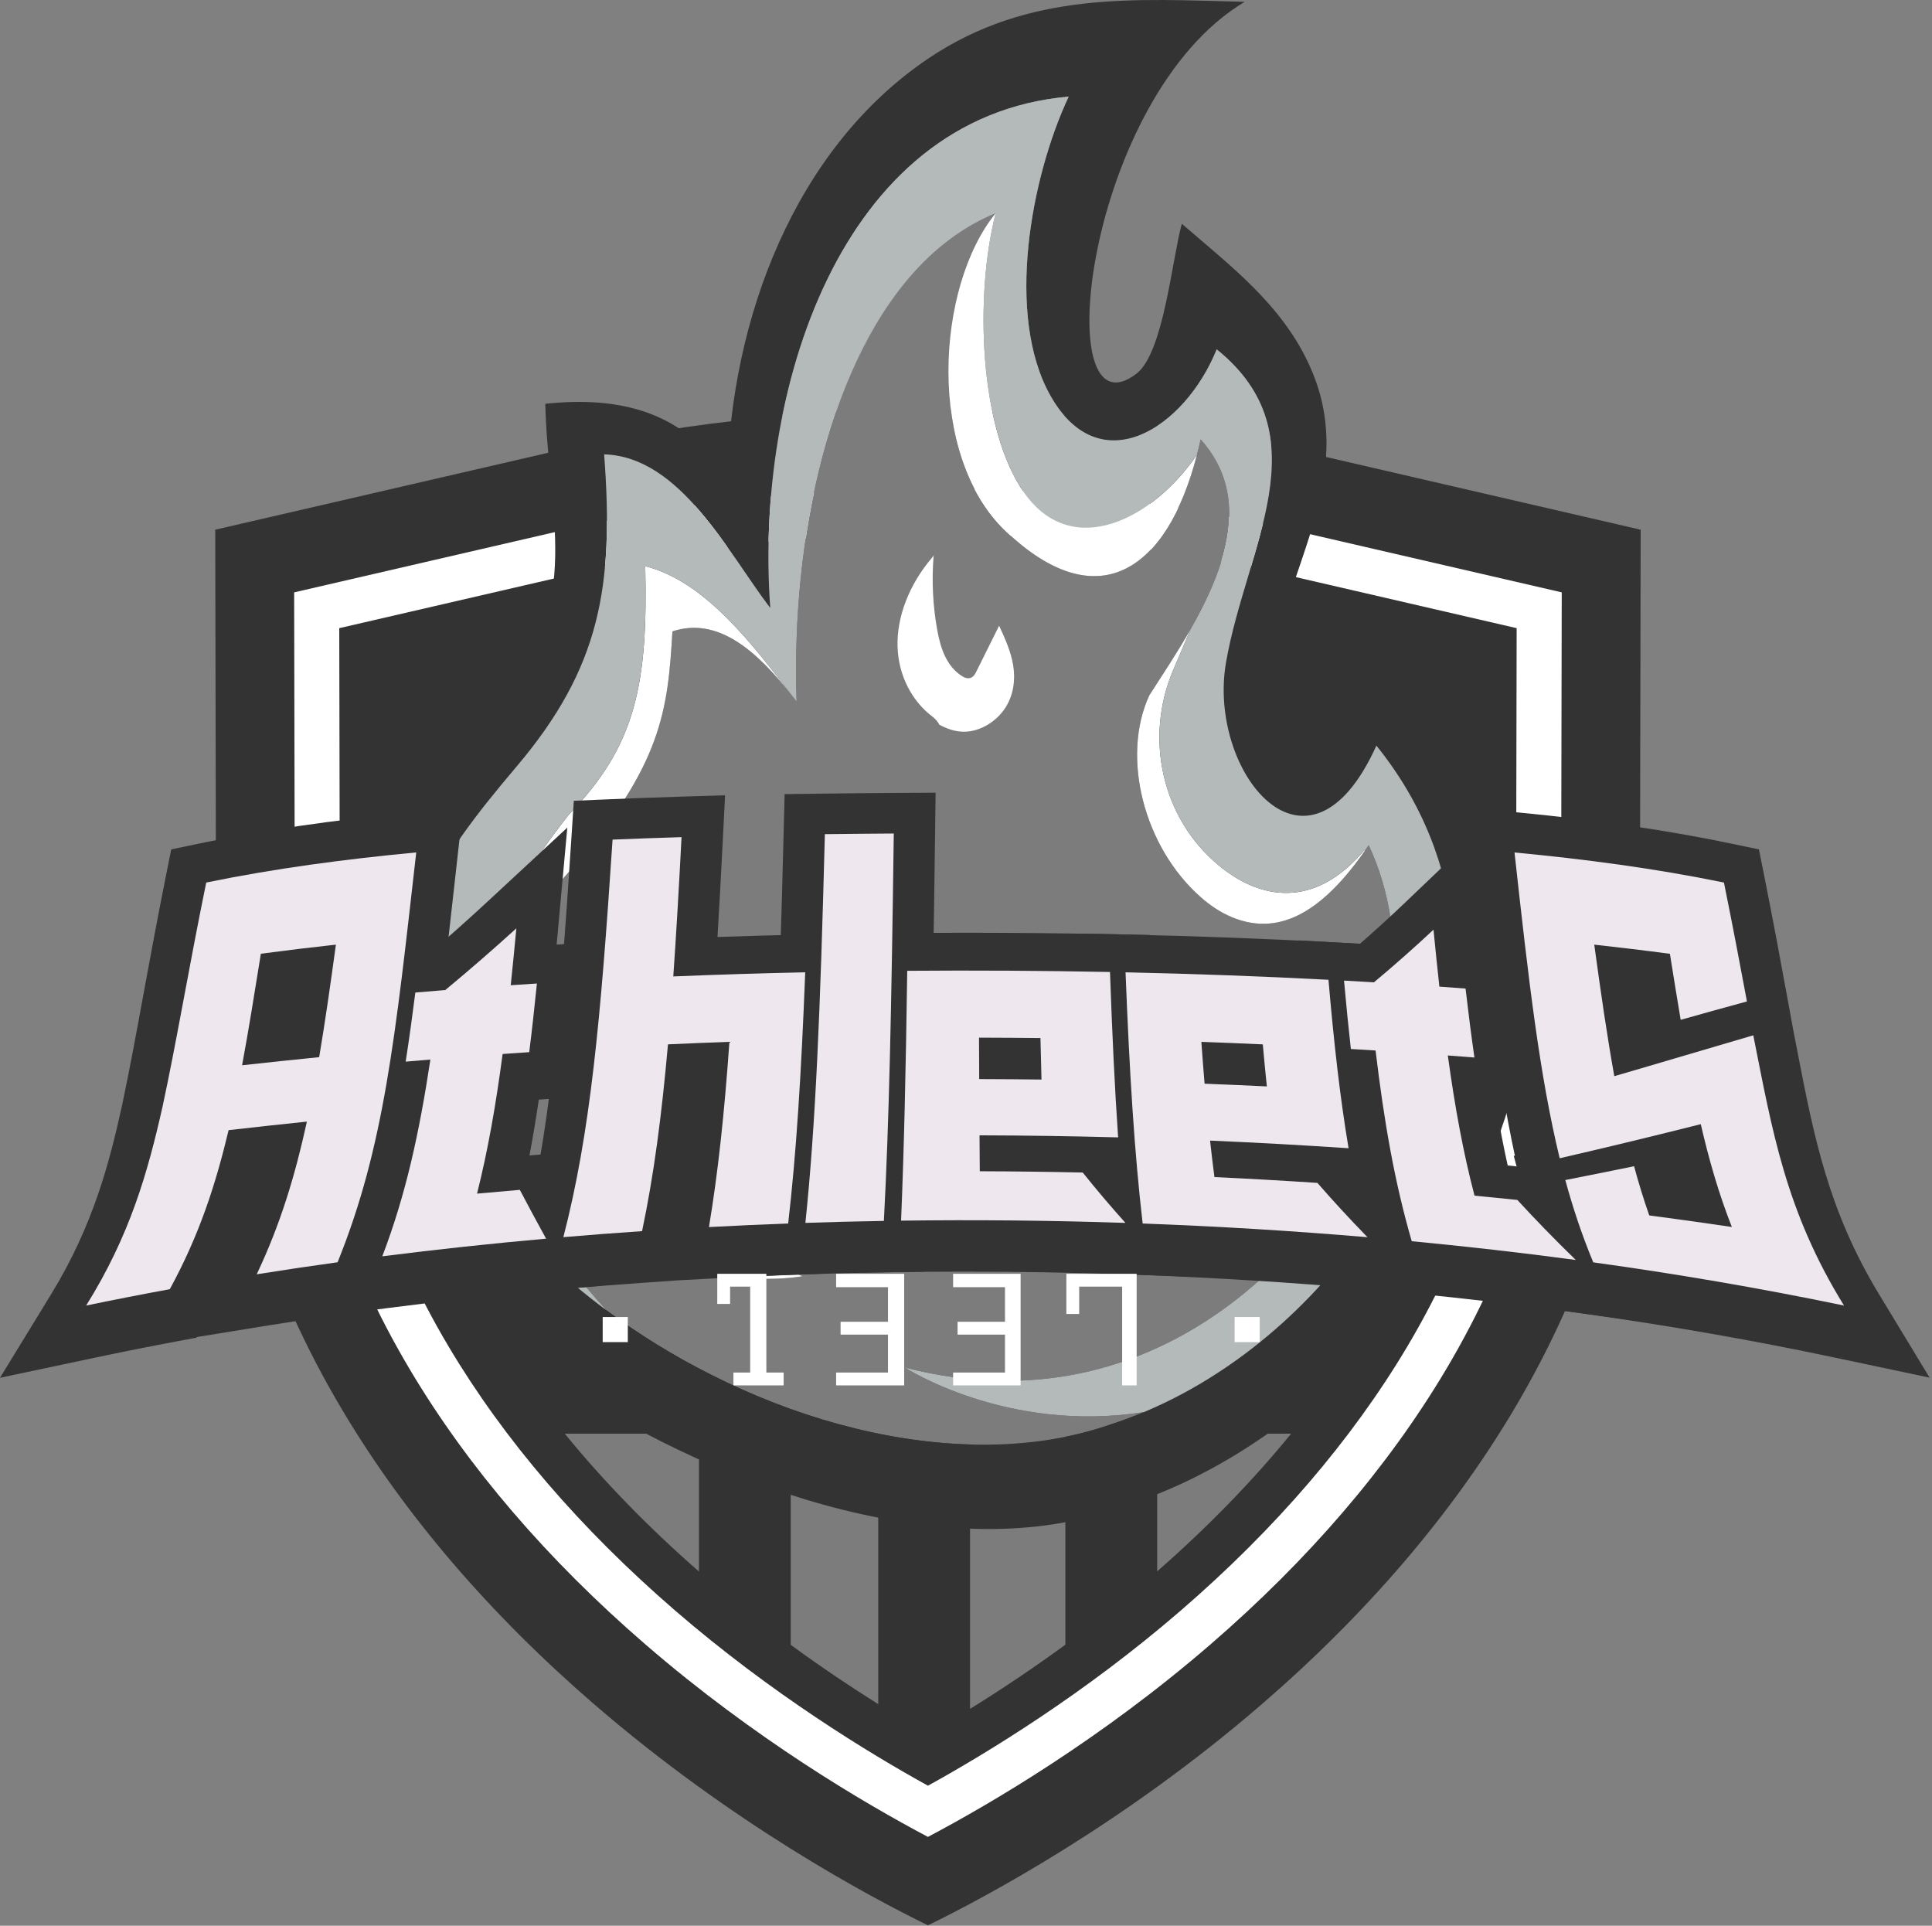 <svg width="601" height="599" viewBox="0 0 601 599" fill="none" xmlns="http://www.w3.org/2000/svg">
<rect x="0" y="0" width="601" height="599" fill="#808080" stroke="none"/>
<g clip-path="url(#clip0_613_169)">
<path d="M66.953 164.766L67.247 313.849C70.005 357.522 83.219 399.513 106.523 438.659C125.888 471.185 152.243 501.96 184.855 530.126C227.57 567.017 270.047 589.775 288.665 598.866C307.283 589.775 349.76 567.017 392.475 530.126C425.088 501.958 451.442 471.184 470.807 438.659C494.111 399.513 507.325 357.523 510.083 313.849L510.377 164.766L407.908 141.084C329.319 122.921 248.012 122.921 169.422 141.084L66.953 164.766Z" fill="#333333"/>
<path d="M288.661 571.361C268.799 560.858 234.774 540.852 200.875 511.576C170.259 485.133 145.6 456.381 127.584 426.121C106.42 390.571 94.367 352.527 91.756 313.034L91.502 184.254L174.939 164.97C212.242 156.349 250.504 151.977 288.661 151.977C326.819 151.977 365.08 156.349 402.383 164.97L485.821 184.254L485.568 313.034C482.956 352.528 470.904 390.57 449.739 426.121C431.722 456.381 407.063 485.132 376.448 511.576C342.551 540.851 308.524 560.858 288.661 571.361Z" fill="white"/>
<path d="M288.665 555.437C270.095 545.188 239.882 526.751 210.034 500.973C180.559 475.516 156.869 447.921 139.624 418.953C119.682 385.457 108.291 349.658 105.766 312.55L105.535 195.387L178.096 178.618C214.369 170.234 251.57 165.984 288.665 165.984C325.759 165.984 362.96 170.234 399.232 178.618L471.794 195.387L471.563 312.55C469.038 349.659 457.648 385.457 437.705 418.954C420.462 447.917 396.771 475.513 367.295 500.973C337.446 526.751 307.233 545.188 288.665 555.437Z" fill="#333333"/>
<path d="M301.758 531.54C310.876 525.896 320.936 519.237 331.414 511.578V445.947H301.758V531.54Z" fill="#7C7C7C"/>
<path d="M273.204 445.947H245.984V511.629C255.534 518.608 264.746 524.766 273.204 530.07V445.947Z" fill="#7C7C7C"/>
<path d="M359.965 445.946V488.761C375.644 475.052 389.575 460.74 401.636 445.946H359.965Z" fill="#7C7C7C"/>
<path d="M217.433 445.947H175.693C187.774 460.765 201.727 475.098 217.433 488.824V445.947Z" fill="#7C7C7C"/>
<path d="M197.688 287.341C197.688 287.341 197.359 377.413 249.654 396.956C249.654 396.956 156.469 414.632 197.688 287.341ZM150.591 338.289C150.801 339.384 151.03 340.478 151.279 341.571C151.775 343.757 152.347 345.939 152.992 348.114C153.637 350.289 154.354 352.459 155.14 354.62C157.105 360.022 159.501 365.373 162.272 370.645C163.935 373.807 165.733 376.941 167.654 380.04C168.935 382.106 170.27 384.156 171.657 386.189C172.35 387.205 173.057 388.217 173.775 389.224C175.212 391.239 176.699 393.235 178.232 395.211C181.491 399.414 184.964 403.521 188.605 407.522C198.699 415.024 209.544 421.731 220.802 427.39C246.771 440.615 275.117 448.556 301.803 449.303C316.927 449.727 331.52 447.847 344.84 443.288C348.58 442.103 352.265 440.733 355.895 439.213C313.213 445.961 281.528 425.39 281.528 425.39C362.763 446.19 407.958 381.857 412.885 374.393C413.152 373.989 413.308 373.742 413.338 373.694C415.894 368.88 418.257 363.965 420.409 358.986C434.404 326.608 439.163 291.467 425.773 262.887C425.363 263.498 424.956 264.084 424.549 264.668C408.509 287.682 394.91 290.024 383.407 285.369C379.753 283.891 376.461 281.657 373.505 279.049C355.729 263.366 348.715 235.382 357.51 216.305C361.394 210.231 366.062 203.255 370.302 195.824C381.276 176.589 389.37 154.301 373.498 136.683C373.14 138.315 372.752 139.892 372.349 141.445C362.867 178.036 341.099 192.139 312.851 165.193C288.15 141.694 291.099 89.224 309.746 66.293C308.779 66.687 307.83 67.115 306.887 67.556C306.744 67.623 306.595 67.68 306.453 67.748C303.208 69.297 300.107 71.125 297.146 73.201C295.558 74.314 294.011 75.498 292.504 76.752C292.317 76.908 292.129 77.064 291.943 77.222C290.881 78.125 289.837 79.061 288.815 80.031C288.203 80.612 287.597 81.203 286.999 81.808C258.082 111.056 246.011 167.423 247.821 218.247C247.82 218.247 247.82 218.246 247.819 218.245C247.311 217.581 246.8 216.923 246.286 216.271C235.437 202.478 223.358 191.729 209.173 196.389C207.739 221.017 205.921 237.815 177.875 270.177C162.562 287.846 150.609 298.759 149.09 318.45C148.647 324.19 149.083 330.669 150.591 338.289Z" fill="#7C7C7C"/>
<path d="M197.69 287.341C197.69 287.341 197.36 377.413 249.655 396.956C249.655 396.956 156.471 414.632 197.69 287.341ZM175.221 325.704C175.195 325.584 175.166 325.464 175.156 325.341C175.114 324.817 175.236 324.344 175.462 323.936C175.207 324.19 175.022 324.467 174.991 324.78C174.955 325.146 175.053 325.448 175.221 325.704ZM279.212 201.175C279.474 210.143 283.724 218.152 290.115 222.947C290.52 223.254 290.935 223.635 291.276 224.029C291.652 224.463 291.964 224.934 292.224 225.427C294.569 226.671 297.103 227.619 299.951 227.601C305.015 227.569 310.059 224.313 312.708 220.204C315.357 216.095 315.883 211.316 315.178 206.967C314.473 202.617 312.63 198.601 310.8 194.63C308.445 199.372 306.09 204.115 303.734 208.858C303.353 209.626 302.883 210.476 302.018 210.821C301.042 211.211 300.017 210.783 299.234 210.285C294.345 207.176 292.566 201.491 291.568 196.044C290.208 188.618 289.816 180.954 290.394 173.24C290.406 173.082 290.431 172.901 290.461 172.71C290.302 172.985 290.117 173.256 289.895 173.517C289.879 173.536 289.864 173.554 289.847 173.573C282.66 181.996 278.906 192.214 279.212 201.175ZM372.253 342.628C368.624 347.045 364.227 351.238 358.588 351.318C357.684 351.331 356.616 351.144 356.011 350.235C355.474 349.429 355.524 348.387 355.604 347.469C356.1 341.8 356.597 336.131 357.094 330.462C353.536 333.06 349.946 335.69 347.124 339.27C344.301 342.849 342.275 347.517 342.348 352.773C342.421 358.028 344.911 363.858 349.079 366.75C350.956 368.053 352.988 368.669 355.047 368.964C355.507 368.799 355.991 368.678 356.517 368.66C356.559 368.659 356.6 368.658 356.641 368.657C362.491 368.481 368.122 367.308 373.003 365.029C377.868 362.725 381.912 359.285 384.649 354.88C387.488 350.543 388.709 344.999 388.995 339.041C389.028 338.292 389.06 337.545 389.092 336.796C389.159 336.066 389.158 335.305 389.051 334.486C388.924 332.9 388.795 331.315 388.668 329.729C388.653 328.189 388.158 326.469 387.902 324.844C387.602 323.204 387.303 321.564 387.006 319.925C386.937 319.55 386.869 319.175 386.801 318.8C386.779 318.682 386.77 318.567 386.752 318.449C385.928 319.463 385.43 321.454 384.966 322.435C381.471 329.817 377.201 336.605 372.253 342.628ZM357.512 216.304C348.717 235.382 355.73 263.366 373.507 279.049C376.462 281.657 379.754 283.891 383.408 285.369C394.912 290.024 408.511 287.681 424.55 264.668C424.511 264.587 424.476 264.504 424.436 264.423C408.829 282.96 391.893 279.826 379.001 269.077C361.391 254.395 355.977 229.619 364.918 208.506C366.684 204.334 368.54 200.097 370.304 195.824C366.064 203.255 361.395 210.231 357.512 216.304ZM312.852 165.192C341.1 192.139 362.869 178.036 372.351 141.445C358.345 161.888 333.587 174.044 318.85 153.614C304.351 133.513 303.254 91.314 309.748 66.293C291.101 89.224 288.152 141.694 312.852 165.192ZM268.701 107.814C252.998 138.436 246.456 179.912 247.821 218.245L247.822 218.247C246.457 179.913 252.998 138.437 268.701 107.814ZM278.417 91.95C276.722 94.26 275.109 96.688 273.561 99.199C275.11 96.688 276.722 94.26 278.417 91.95ZM167.656 380.04C165.734 376.941 163.937 373.807 162.274 370.644C163.936 373.807 165.734 376.941 167.656 380.04ZM177.877 270.176C205.922 237.815 207.741 221.017 209.175 196.389C223.36 191.729 235.438 202.477 246.288 216.271C234.649 201.219 219.593 180.826 200.72 176.111C201.559 212.403 198.007 231.78 176.924 253.398C162.147 272.469 149.711 291.267 149.092 318.449C150.61 298.758 162.564 287.846 177.877 270.176Z" fill="white"/>
<path d="M160.498 238.667C186.779 207.721 191.049 182.338 187.931 141.332C211.565 141.971 226.401 171.768 239.608 189.108C234.697 122.371 260.853 36.365 332.443 30.043C320.685 55.084 312.64 98.121 326.816 123.182C342.185 150.223 368.549 133.241 378.491 108.664C411.654 135.464 387.642 170.017 381.394 206.007C375.459 239.817 406.778 279.27 428.166 231.927C456.693 267.259 458.932 311.291 441.404 352.378C438.387 359.469 434.784 366.428 430.684 373.168C414.563 399.665 390.574 422.668 362.618 436.176C360.399 437.248 358.158 438.264 355.892 439.213C352.262 440.734 348.576 442.103 344.837 443.289C331.516 447.848 316.924 449.727 301.799 449.303C275.113 448.557 246.767 440.615 220.798 427.391C209.541 421.732 198.696 415.024 188.602 407.522H188.601C162.172 387.879 140.915 362.763 131.072 336.571C115.649 295.164 136.274 267.303 160.498 238.667ZM173.256 429.404C227.488 465.881 298.27 486.866 346.997 469.273C411.167 450.406 469.63 382.59 475.494 312.424C480.537 254.208 448.82 226.766 414.705 191.092C414.083 203.111 416.776 215.385 413.034 226.931C401.44 261.998 392.27 218.883 395.808 203.615C403.103 172.164 421.554 145.264 407.516 114.056C398.861 94.634 382.374 82.43 367.63 69.596C364.536 80.98 361.966 109.498 353.636 116.152C325.776 137.649 337.609 30.079 387.208 0.564C353.372 -0.23 320.284 -2.997 288.784 18.188C247.092 46.285 227.343 99.405 226.201 148.993C213.235 127.978 192.716 123.115 169.625 125.607C170.424 159.761 181.562 187.962 156.064 216.328C133.312 241.295 108.697 256.3 98.796 288.044C81.271 336.901 118.653 393.166 173.256 429.404Z" fill="#333333"/>
<path d="M131.072 336.57C140.915 362.762 162.171 387.878 188.601 407.521C184.96 403.52 181.487 399.413 178.228 395.211C176.695 393.235 175.209 391.239 173.771 389.224C173.053 388.217 172.347 387.205 171.653 386.188C170.267 384.156 168.931 382.105 167.65 380.04C165.729 376.941 163.931 373.807 162.269 370.644C159.497 365.373 157.102 360.021 155.137 354.619C154.35 352.458 153.633 350.289 152.989 348.113C152.344 345.938 151.771 343.756 151.275 341.57C151.027 340.477 150.798 339.383 150.588 338.288C149.08 330.669 148.644 324.189 149.087 318.449C149.705 291.267 162.141 272.468 176.919 253.397C198.002 231.78 201.554 212.403 200.715 176.111C219.587 180.826 234.643 201.218 246.283 216.271C246.796 216.923 247.308 217.58 247.815 218.245C246.007 167.422 258.079 111.055 286.996 81.806C287.593 81.202 288.2 80.611 288.811 80.03C289.834 79.06 290.877 78.124 291.94 77.222C292.126 77.063 292.313 76.907 292.501 76.751C294.007 75.497 295.555 74.313 297.142 73.201C301.091 70.432 305.286 68.105 309.742 66.292C303.249 91.314 304.345 133.513 318.845 153.614C333.582 174.044 358.339 161.888 372.346 141.445C372.748 139.892 373.136 138.314 373.494 136.682C389.367 154.301 381.273 176.589 370.299 195.823C368.534 200.097 366.679 204.334 364.912 208.506C355.972 229.619 361.386 254.394 378.996 269.077C391.888 279.826 408.824 282.96 424.431 264.423C424.471 264.504 424.505 264.587 424.545 264.668C424.952 264.084 425.36 263.497 425.77 262.886C439.16 291.466 434.4 326.608 420.406 358.985C418.254 363.964 415.89 368.879 413.334 373.693C413.304 373.741 413.148 373.988 412.882 374.392C407.954 381.857 362.759 446.189 281.524 425.39C281.524 425.39 313.21 445.96 355.892 439.213C358.158 438.263 360.399 437.247 362.618 436.175C390.574 422.668 414.563 399.664 430.684 373.167C434.784 366.428 438.387 359.468 441.404 352.377C458.932 311.291 456.693 267.258 428.166 231.926C406.778 279.27 375.459 239.816 381.394 206.006C387.642 170.016 411.654 135.463 378.491 108.664C368.549 133.24 342.185 150.222 326.816 123.181C312.64 98.12 320.685 55.083 332.443 30.041C260.853 36.364 234.696 122.37 239.608 189.107C226.401 171.767 211.565 141.97 187.931 141.331C191.049 182.337 186.779 207.72 160.498 238.666C136.274 267.302 115.649 295.164 131.072 336.57Z" fill="#B4BABA"/>
<path d="M15.908 402.565C29.038 381.115 34.037 361.66 38.025 343.571C40.333 332.657 42.437 321.2 44.663 309.073C46.746 297.731 48.9 286.003 51.569 272.674L53.266 264.203L61.569 262.464C81.393 258.312 103.213 255.118 128.275 252.7L144.035 251.179L142.245 267.222C141.955 269.823 141.671 272.377 141.392 274.887C138.336 302.373 135.922 324.083 132.435 343.954C128.606 365.773 123.823 383.266 116.925 400.676L114.141 407.705L106.778 408.744C98.418 409.924 90.041 411.196 81.881 412.523L61.255 415.879L61.151 416.073L55.136 417.199C46.572 418.803 37.916 420.528 29.412 422.329L0 428.554L15.908 402.565Z" fill="#333333"/>
<path d="M106.926 389.213C111.733 376.364 115.362 362.865 118.473 345.947L110.982 346.607L113.506 330.099C114.497 323.62 115.463 316.571 116.46 308.549L117.766 298.045L128.108 297.145C129.852 296.993 131.628 296.841 133.411 296.691C139.731 291.275 145.965 285.719 151.985 280.135L176.477 257.422L173.413 291.041C173.327 291.977 173.242 292.9 173.158 293.811L181.305 293.283L179.795 308.641C178.999 316.748 178.206 323.977 177.374 330.741L176.055 341.456L167.611 342.034C166.699 348.191 165.736 353.944 164.705 359.401L169.115 359.025L173.074 366.707C175.692 371.786 178.325 376.776 181.125 381.964L190.619 399.549L171.014 401.33C153.999 402.876 137.019 404.743 120.544 406.879L99.283 409.636L106.926 389.213Z" fill="#333333"/>
<path d="M162.816 384.525C170.719 353.367 173.926 319.809 177.742 260.816L178.502 249.083L190.02 248.591C196.881 248.298 204.149 248.032 211.623 247.802L225.555 247.373L224.837 261.571C224.269 272.786 223.732 282.57 223.194 291.451C232.138 291.138 241.179 290.881 250.208 290.68L263.854 290.377L263.32 304.289C261.974 339.36 260.366 363.488 257.943 384.966L256.682 396.144L245.659 396.56C237.547 396.865 229.328 397.245 221.228 397.687L210.308 398.283L210.306 398.292L200.607 398.965C192.495 399.527 184.33 400.164 176.339 400.859L158.275 402.427L162.816 384.525Z" fill="#333333"/>
<path d="M237.767 381.927C241.006 350.018 242.371 314.321 243.758 259.61L244.078 247.009L256.435 246.85C263.441 246.76 270.68 246.691 277.952 246.646L291.045 246.564L290.873 259.918C290.182 313.522 289.454 350.902 287.778 383.342L287.147 395.542L275.171 395.75C267.083 395.89 258.94 396.098 250.968 396.369L236.25 396.868L237.767 381.927Z" fill="#333333"/>
<path d="M349.67 396.377C333.277 395.819 316.637 395.535 300.213 395.535C293.668 395.535 287.026 395.58 280.473 395.669L266.906 395.853L267.471 382.025C268.328 361.061 268.899 337.461 269.379 303.113L269.558 290.299L282.121 290.201C288.143 290.153 294.239 290.129 300.238 290.129C315.337 290.129 330.58 290.281 345.545 290.581L357.698 290.825L358.128 303.215C358.856 324.197 359.653 340.731 360.634 355.25L361.607 369.634L355.28 369.461C356.708 371.146 358.168 372.838 359.668 374.548L379.726 397.401L349.67 396.377Z" fill="#333333"/>
<path d="M424.299 400.877C401.492 398.894 378.169 397.444 354.978 396.567L343.961 396.15L342.696 384.98C340.263 363.503 338.649 339.373 337.298 304.295L336.762 290.38L350.412 290.684C371.999 291.166 393.369 291.967 413.926 293.066L425.091 293.662L426.05 305.024C427.884 326.751 429.772 342.909 432.173 357.414L434.881 373.775L429.644 373.417C431.255 375.161 432.902 376.915 434.593 378.688L458.612 403.86L424.299 400.877Z" fill="#333333"/>
<path d="M488.485 408.027C472.025 405.775 455.021 403.792 437.945 402.133L429.264 401.289L426.83 392.748C422.491 377.518 419.236 361.237 416.523 341.005L408.673 340.529L407.465 329.571C406.717 322.797 406.013 315.603 405.31 307.579L403.988 292.503L418.806 293.333C420.238 293.414 421.651 293.494 423.033 293.575C427.862 289.361 432.598 285.041 437.156 280.689L456.193 262.514L458.715 288.986C458.948 291.437 459.177 293.792 459.404 296.07L467.442 296.695L468.662 307.426C469.566 315.385 470.453 322.423 471.374 328.944L473.662 345.15L465.527 344.5C466.607 350.945 467.757 356.896 469.007 362.511C470.468 362.662 471.916 362.814 473.346 362.967L478.182 363.483L481.471 367.135C487.108 373.397 492.888 379.452 499.14 385.647L527.054 413.303L488.485 408.027Z" fill="#333333"/>
<path d="M571.015 422.329C545.667 416.965 520.43 412.532 493.862 408.775L486.584 407.746L483.765 400.824C480.832 393.621 478.272 386.23 475.992 378.368L475.667 378.444L473.495 369.248L470.898 359.544L471.249 359.474C465.852 334.566 462.699 307.323 458.363 267.195L456.635 251.199L472.341 252.718C497.333 255.136 519.09 258.324 538.857 262.465L547.167 264.205L548.858 272.685C551.703 286.947 554.064 299.746 556.054 310.623L557.862 320.51L557.998 321.205C558.376 323.134 558.746 325.045 559.113 326.94C564.266 353.534 568.717 376.502 584.547 402.613L600.25 428.515L571.015 422.329Z" fill="#333333"/>
<path d="M99.286 328.828C101.102 318.068 102.758 306.563 104.49 293.828C96.705 294.683 88.923 295.62 81.149 296.653C79.137 309.219 77.3 320.6 75.308 331.352C83.301 330.465 91.293 329.625 99.286 328.828ZM129.483 265.143C122.955 322.505 119.578 356.589 105.017 392.621C96.668 393.776 88.288 395.02 79.857 396.365C87.363 380.544 91.877 365.303 95.465 348.873C87.343 349.715 79.227 350.6 71.114 351.527C67.138 368.202 62.065 384.091 52.816 401C44.244 402.573 35.588 404.262 26.801 406.085C40.406 384.294 45.948 364.751 50.566 344.212C55.012 323.605 58.534 302.003 64.151 274.511C85.611 270.104 107.502 267.223 129.483 265.143Z" fill="#EEE8EE"/>
<path d="M169.875 385.282C152.951 386.789 135.988 388.604 118.924 390.774C126.284 371.49 130.433 352.357 133.882 329.57C131.32 329.782 128.757 329.998 126.195 330.219C127.256 323.415 128.242 316.289 129.2 308.727C131.722 308.512 134.244 308.303 136.766 308.098C137.348 308.053 137.93 308.004 138.512 307.958C145.98 301.764 153.348 295.374 160.625 288.758C160.051 294.932 159.471 300.819 158.874 306.456C161.589 306.271 164.303 306.094 167.016 305.922C166.262 313.448 165.477 320.532 164.631 327.269C161.871 327.455 159.111 327.645 156.353 327.842C154.234 343.812 151.774 357.868 148.393 371.275C152.831 370.867 157.268 370.477 161.706 370.105C164.445 375.317 167.162 380.356 169.875 385.282Z" fill="#EEE8EE"/>
<path d="M250.486 302.432C249.226 334.627 247.714 358.574 245.183 380.561C236.972 380.865 228.758 381.236 220.54 381.676C223.4 364.513 225.331 346.302 226.907 324.062C220.535 324.29 214.163 324.55 207.791 324.84C205.814 347.181 203.395 365.514 199.735 382.94C191.58 383.495 183.418 384.118 175.248 384.813C183.634 352.4 186.815 317.86 190.556 261.16C197.707 260.86 204.859 260.608 212.01 260.392C211.18 276.46 210.35 290.753 209.445 303.716C223.13 303.154 236.81 302.729 250.486 302.432Z" fill="#EEE8EE"/>
<path d="M256.599 259.464C263.745 259.373 270.89 259.308 278.034 259.264C277.304 314.694 276.561 349.279 274.954 379.761C266.819 379.899 258.682 380.102 250.543 380.373C253.722 349.673 255.161 315.08 256.599 259.464Z" fill="#EEE8EE"/>
<path d="M304.547 322.753C304.566 327.209 304.586 331.499 304.607 335.647C311.066 335.663 317.525 335.708 323.984 335.789C323.87 331.636 323.763 327.342 323.66 322.882C317.289 322.81 310.918 322.767 304.547 322.753ZM304.708 353.143C304.732 356.971 304.759 360.688 304.787 364.317C315.463 364.347 326.139 364.479 336.815 364.715C341.094 370.06 345.508 375.252 350.099 380.381C326.824 379.603 303.567 379.372 280.303 379.68C281.21 357.916 281.763 334.041 282.22 301.964C303.244 301.802 324.264 301.922 345.293 302.336C345.993 322.114 346.787 338.776 347.821 353.78C333.452 353.392 319.08 353.179 304.708 353.143Z" fill="#EEE8EE"/>
<path d="M373.713 324.069C374.031 328.563 374.365 332.893 374.718 337.083C381.176 337.332 387.633 337.614 394.09 337.928C393.646 333.714 393.228 329.364 392.829 324.849C386.457 324.559 380.084 324.298 373.713 324.069ZM376.422 354.781C376.848 358.661 377.3 362.435 377.785 366.128C388.46 366.628 399.135 367.231 409.811 367.938C414.762 373.625 419.924 379.217 425.39 384.832C402.026 382.841 378.732 381.432 355.454 380.569C352.914 358.58 351.396 334.631 350.131 302.436C371.161 302.896 392.2 303.653 413.254 304.756C414.983 324.825 416.905 341.724 419.51 357.155C405.152 356.192 390.788 355.399 376.422 354.781Z" fill="#EEE8EE"/>
<path d="M490.188 391.909C473.085 389.615 456.099 387.688 439.159 386.074C433.893 367.953 430.607 349.313 427.91 326.755C425.348 326.594 422.785 326.437 420.223 326.284C419.469 319.577 418.768 312.518 418.098 305.016C420.617 305.155 423.136 305.298 425.655 305.447C426.237 305.481 426.818 305.516 427.4 305.551C433.643 300.336 439.825 294.885 445.928 289.173C446.529 295.354 447.134 301.244 447.756 306.888C450.471 307.082 453.185 307.282 455.9 307.489C456.776 315.042 457.682 322.156 458.658 328.935C455.899 328.719 453.14 328.507 450.38 328.302C452.583 344.298 455.142 358.401 458.69 371.901C463.129 372.327 467.567 372.771 472.008 373.235C477.667 379.398 483.657 385.564 490.188 391.909Z" fill="#EEE8EE"/>
<path d="M522.821 317.215C521.72 310.688 520.622 303.878 519.469 296.679C511.631 295.635 503.785 294.69 495.936 293.828C497.992 308.923 499.933 322.292 502.172 334.739C516.718 330.52 531.152 326.184 545.406 322.034C551.285 351.485 555.407 376.623 573.625 406.085C546.832 400.527 521.131 396.187 495.627 392.651C492.095 384.146 489.29 375.712 486.927 367.052C494.112 365.643 501.241 364.211 508.323 362.753C509.716 367.906 511.267 372.986 513.046 378.057C521.598 379.178 530.16 380.373 538.74 381.651C534.552 371.014 531.578 360.531 529.072 349.667C514.59 353.318 499.994 356.86 485.177 360.27C478.887 334.158 475.574 305.477 471.131 265.161C493.049 267.24 514.878 270.117 536.275 274.511C539.036 288.083 541.324 300.209 543.431 311.501C536.622 313.341 529.742 315.264 522.821 317.215Z" fill="#EEE8EE"/>
<path d="M227.982 426.928H233.362V400.204H227.114V405.584H223.123V396.213H238.394V426.928H243.774V430.919H228.156V426.928H227.982Z" fill="white"/>
<path d="M260.098 426.928H276.236V415.128H261.486V411.137H276.236V400.378H260.098V396.213H281.269V430.919H260.098V426.928Z" fill="white"/>
<path d="M296.49 426.928H312.629V415.128H297.878V411.137H312.629V400.378H296.49V396.213H317.488V430.919H296.49V426.928Z" fill="white"/>
<path d="M349.074 400.204H335.712V408.707H331.721V396.213H353.586V430.919H349.074V400.204Z" fill="white"/>
<path fill-rule="evenodd" clip-rule="evenodd" d="M384.06 409.66L384.059 417.47H391.87L391.868 409.66H384.06Z" fill="white"/>
<path fill-rule="evenodd" clip-rule="evenodd" d="M187.486 409.66L187.484 417.47H195.296L195.294 409.66H187.486Z" fill="white"/>
</g>
<defs>
<clipPath id="clip0_613_169">
<rect width="601" height="599" fill="white"/>
</clipPath>
</defs>
</svg>
